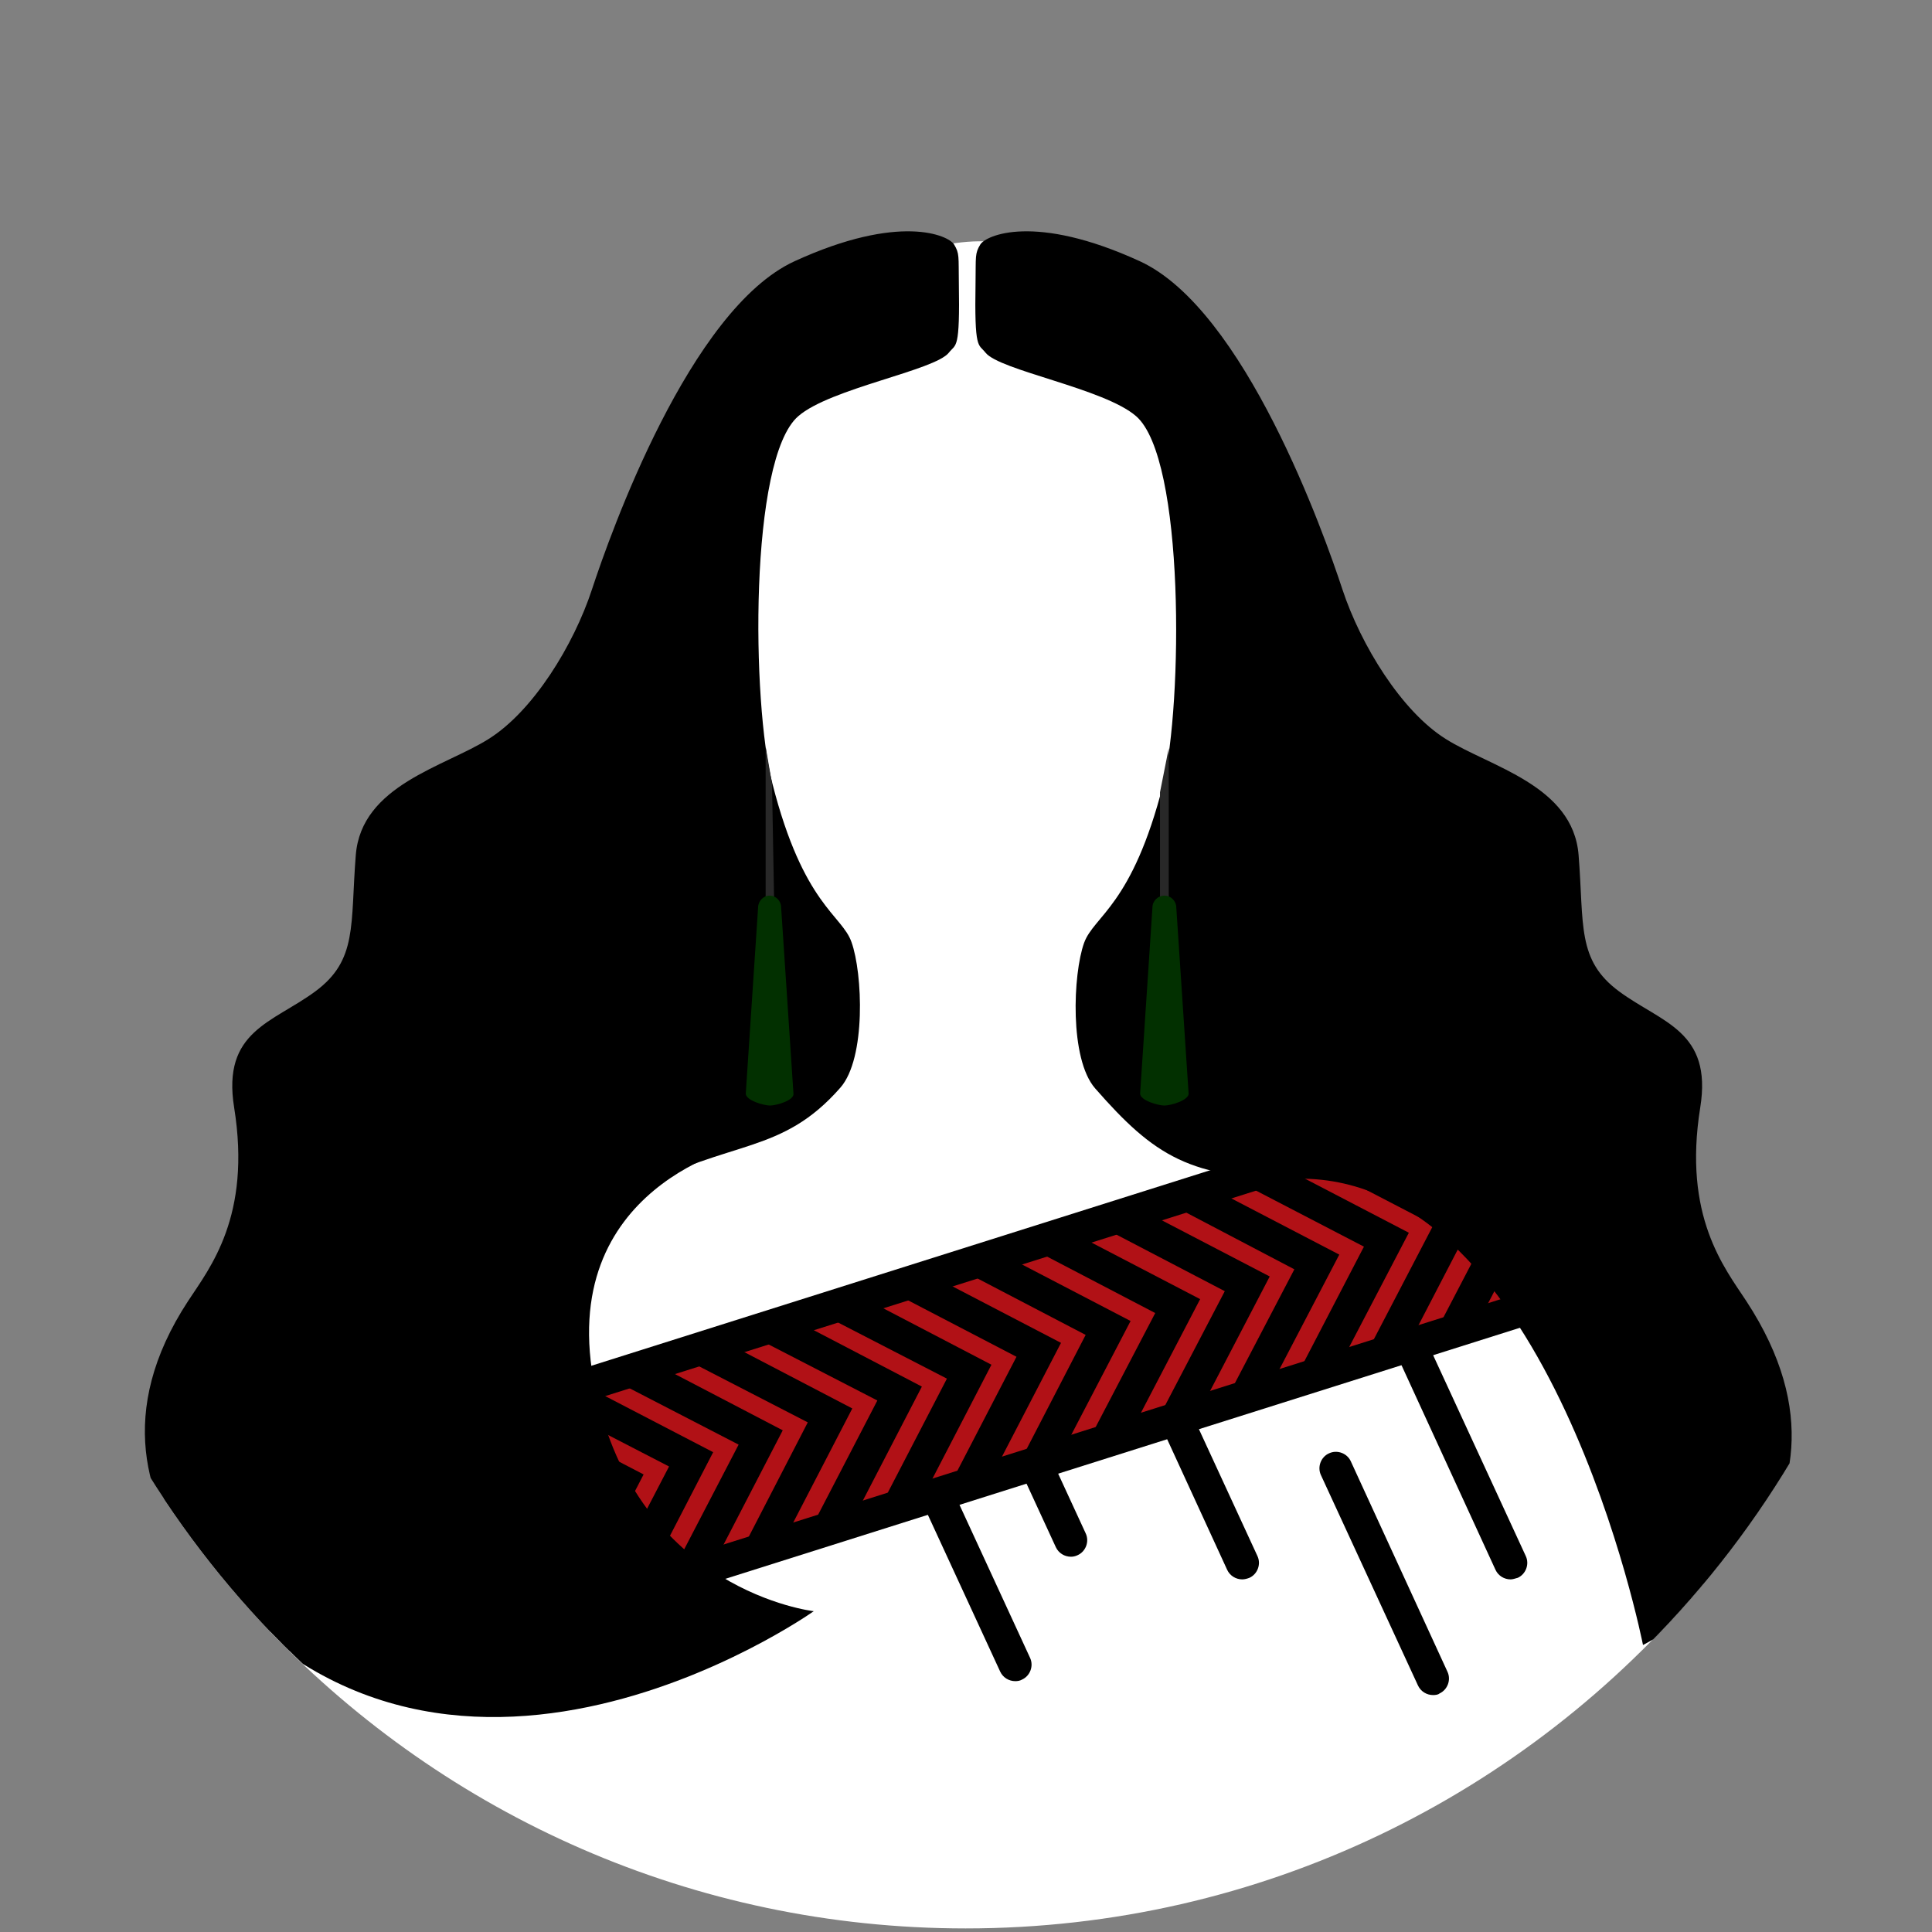 <?xml version="1.0" encoding="utf-8"?>
<!-- Generator: Adobe Illustrator 24.0.2, SVG Export Plug-In . SVG Version: 6.00 Build 0)  -->
<svg version="1.1" id="Layer_1" xmlns="http://www.w3.org/2000/svg" xmlns:xlink="http://www.w3.org/1999/xlink" x="0px" y="0px"
	 viewBox="0 0 486 486" style="enable-background:new 0 0 486 486;" xml:space="preserve">
<rect x="0" y="0" width="486" height="486" fill="#808080" stroke="none"/>
<style type="text/css">
	.st0{fill:none;}
	.st1{fill:#FFFFFF;}
	.st2{clip-path:url(#SVGID_2_);}
	.st3{fill:#282828;}
	.st4{fill:#023000;}
	.st5{fill:#B11116;}
	.st6{clip-path:url(#SVGID_5_);}
	.st7{fill:none;}
</style>
<g id="Layer_2_1_">
</g>
<g id="Layer_1_2_">
	<g id="Layer_3">
	</g>
	<g id="Layer_1_1_">
		<g>
			<circle class="st0" cx="242.9" cy="243" r="242.1"/>
			<path class="st1" d="M242.9,485.1c74.5,0,141.1-33.7,185.5-86.6l-19.7-66.4l-76.5-70c0,0-3.2-86.2-3.2-92.6s-30.2-70-30.2-70
				s-30.2-33.4-44.2-37.7c-14-4.3-34.5,5.4-34.5,5.4l-34.5,47.4L133,253.5l-20.5,87.2l-44.4,69.9
				C112.2,456.5,174.2,485.1,242.9,485.1z"/>
			<g>
				<g>
					<g>
						<defs>
							<circle id="SVGID_1_" cx="242.9" cy="243" r="242.1"/>
						</defs>
						<clipPath id="SVGID_2_">
							<use xlink:href="#SVGID_1_"  style="overflow:visible;"/>
						</clipPath>
						<g class="st2">
							<g>
								<path d="M200.8,104.7c8-7,34.4-11.5,37.9-16c1.8-2.3,2.8-0.4,2.5-17.7c-0.1-6.5,0.2-7.2-1.2-9.5s-13.7-7.9-40.1,4.2
									s-46.4,68.6-51,82.6s-14.8,30.6-26,37.6c-11.1,7-32,11.6-33.4,29.2s0.5,26.4-10.2,34.3s-23.5,9.9-20.4,29.2
									c4.4,27.4-6.1,40.3-11.6,48.7c-36.4,55.6,30.4,90.9,30.4,90.9s-44.2-51.6,82.2-118.9c24.1-12.8,36.7-8.8,51.5-25.7
									c6.5-7.4,5.6-28.8,2.8-36.6c-2.4-6.9-12.1-9.3-19.9-39.9C189.1,177.1,188.4,115.4,200.8,104.7z"/>
							</g>
							<g>
								<g>
									<polygon class="st3" points="192.6,187.8 194.2,197.1 194.8,230.6 192.6,230.6 									"/>
								</g>
								<g>
									<path class="st4" d="M193.7,278.1L193.7,278.1c-1.6,0-6.1-1.3-6.1-3l3.1-46.8c0-1.6,1.3-3,2.9-3l0,0c1.6,0,2.9,1.3,2.9,3
										l3.1,46.8C199.8,276.8,195.3,278.1,193.7,278.1z"/>
								</g>
							</g>
							<g>
								<path d="M312.5,397.3c-1.6,0-3.1-0.9-3.8-2.4L284.4,342c-1-2.1,0-4.6,2-5.5c2.1-1,4.6,0,5.5,2l24.4,52.9c1,2.1,0,4.6-2,5.5
									C313.8,397.1,313.1,397.3,312.5,397.3z"/>
							</g>
							<g>
								<path d="M269.4,391.6c-1.6,0-3.1-0.9-3.8-2.4l-24.4-52.9c-1-2.1,0-4.6,2-5.5c2.1-1,4.6,0,5.5,2l24.4,52.9c1,2.1,0,4.6-2,5.5
									C270.5,391.5,269.9,391.6,269.4,391.6z"/>
							</g>
							<g>
								<path d="M255.4,422.9c-1.6,0-3.1-0.9-3.8-2.4l-24.4-52.9c-1-2.1,0-4.6,2-5.5c2.1-1,4.6,0,5.5,2l24.4,52.9c1,2.1,0,4.6-2,5.5
									C256.6,422.8,256,422.9,255.4,422.9z"/>
							</g>
							<g>
								<g>
									<g>
										
											<rect id="SVGID_3_" x="98.6" y="317.9" transform="matrix(0.954 -0.301 0.301 0.954 -92.177 90.761)" class="st5" width="299.4" height="52.9"/>
									</g>
									<g>
										<g>
											<defs>
												
													<rect id="SVGID_4_" x="98.6" y="317.9" transform="matrix(0.954 -0.301 0.301 0.954 -92.177 90.761)" width="299.4" height="52.9"/>
											</defs>
											<clipPath id="SVGID_5_">
												<use xlink:href="#SVGID_4_"  style="overflow:visible;"/>
											</clipPath>
											<g class="st6">
												<g>
													<polygon points="84.6,435.3 77.2,431.3 98.2,391 59.5,370.9 63.3,363.5 109.4,387.4 													"/>
												</g>
												<g>
													<polygon points="102.2,429.6 94.7,425.8 115.7,385.5 77,365.3 80.8,357.9 126.9,381.9 													"/>
												</g>
												<g>
													<polygon points="119.7,424.1 112.2,420.3 133.3,379.9 94.5,359.8 98.3,352.4 144.4,376.4 													"/>
												</g>
												<g>
													<polygon points="137.2,418.6 129.8,414.8 150.8,374.4 112,354.3 115.8,346.9 161.9,370.9 													"/>
												</g>
												<g>
													<polygon points="154.7,413.1 147.3,409.3 168.3,368.9 129.4,348.8 133.4,341.4 179.4,365.3 													"/>
												</g>
												<g>
													<polygon points="172.2,407.5 164.8,403.8 185.8,363.4 146.9,343.3 150.9,335.8 196.9,359.8 													"/>
												</g>
												<g>
													<polygon points="189.7,402 182.3,398.3 203.2,357.8 164.4,337.8 168.4,330.3 214.4,354.3 													"/>
												</g>
												<g>
													<polygon points="207.2,396.5 199.8,392.6 220.7,352.3 181.9,332.3 185.9,324.8 231.9,348.8 													"/>
												</g>
												<g>
													<polygon points="224.7,391 217.3,387.1 238.2,346.8 199.4,326.8 203.4,319.3 249.4,343.3 													"/>
												</g>
												<g>
													<polygon points="242.2,385.4 234.8,381.6 255.7,341.3 216.9,321.1 220.8,313.8 266.9,337.8 													"/>
												</g>
												<g>
													<polygon points="259.6,379.9 252.3,376 273.1,335.8 234.4,315.6 238.3,308.3 284.4,332.3 													"/>
												</g>
												<g>
													<polygon points="277.1,374.4 269.6,370.5 290.6,330.3 251.9,310.1 255.8,302.8 301.9,326.8 													"/>
												</g>
												<g>
													<polygon points="294.5,368.9 287.1,365 308.1,324.8 269.4,304.6 273.3,297.1 319.4,321.1 													"/>
												</g>
												<g>
													<polygon points="312,363.3 304.6,359.5 325.6,319.3 286.9,299 290.8,291.6 336.9,315.6 													"/>
												</g>
												<g>
													<polygon points="329.5,357.8 322.1,354 343.1,313.6 304.4,293.5 308.3,286.1 354.4,310.1 													"/>
												</g>
												<g>
													<polygon points="347,352.3 339.6,348.4 360.6,308.1 321.9,288 325.8,280.6 371.8,304.5 													"/>
												</g>
												<g>
													<polygon points="364.5,346.8 357.1,342.9 378.1,302.6 339.4,282.5 343.3,275 389.3,299 													"/>
												</g>
												<g>
													<polygon points="382,341.3 374.6,337.4 395.6,297.1 356.9,276.9 360.8,269.5 406.8,293.5 													"/>
												</g>
											</g>
										</g>
									</g>
								</g>
								<g>
									<path d="M110.8,419.8l-18.5-58.4l293.4-92.7l18.5,58.4L110.8,419.8z M102.8,366.8l13.4,42.5l277.5-87.6l-13.4-42.5
										L102.8,366.8z"/>
								</g>
							</g>
							<g>
								<path d="M187.3,288c0,0-48.2,10.1-37.6,61.2s55,56.1,55,56.1s-98.4,69.8-159.1-16.6C11.3,339.6,187.3,288,187.3,288z"/>
							</g>
							<g>
								<path d="M380,397.3c-1.6,0-3.1-0.9-3.8-2.4L351.9,342c-1-2.1,0-4.6,2-5.5c2.1-1,4.6,0,5.5,2l24.4,52.9c1,2.1,0,4.6-2,5.5
									C381.1,397.1,380.5,397.3,380,397.3z"/>
							</g>
							<g>
								<path d="M360.5,426.4c-1.6,0-3.1-0.9-3.8-2.4l-24.4-52.9c-1-2.1,0-4.6,2-5.5c2.1-1,4.6,0,5.5,2l24.3,52.9c1,2.1,0,4.6-2,5.5
									C361.8,426.3,361.1,426.4,360.5,426.4z"/>
							</g>
							<g>
								<g>
									<path d="M285.8,104.7c-8-7-34.4-11.5-37.9-16c-1.8-2.3-2.8-0.4-2.5-17.7c0.1-6.5-0.2-7.2,1.2-9.5s13.7-7.9,40.1,4.2
										s46.4,68.6,51,82.6c4.6,13.9,14.8,30.6,26,37.6c11.1,7,32,11.6,33.4,29.2s-0.5,26.4,10.2,34.3s23.5,9.9,20.4,29.2
										c-4.4,27.4,6.1,40.3,11.6,48.7c36.4,55.6-26,86.5-26,86.5S390.1,296,326.7,296.5c-27.3,0.2-36.4-5.8-51.2-22.7
										c-6.5-7.4-5.6-28.8-2.8-36.6c2.5-6.9,12.1-9.3,19.9-39.9C297.5,177.1,298.1,115.4,285.8,104.7z"/>
								</g>
								<g>
									<g>
										<line class="st7" x1="292.9" y1="174.1" x2="292.9" y2="230.6"/>
										<polygon class="st3" points="291.8,199.3 294,188.2 294,230.6 291.8,230.6 										"/>
									</g>
									<g>
										<path class="st4" d="M292.9,278.1L292.9,278.1c1.6,0,6.1-1.3,6.1-3l-3.1-46.8c0-1.6-1.3-3-3-3l0,0c-1.6,0-3,1.3-3,3
											l-3.1,46.8C286.8,276.8,291.3,278.1,292.9,278.1z"/>
									</g>
								</g>
							</g>
						</g>
					</g>
				</g>
			</g>
		</g>
	</g>
	<g id="Layer_2_2_">
	</g>
	<g id="Layer_4">
	</g>
</g>
</svg>
